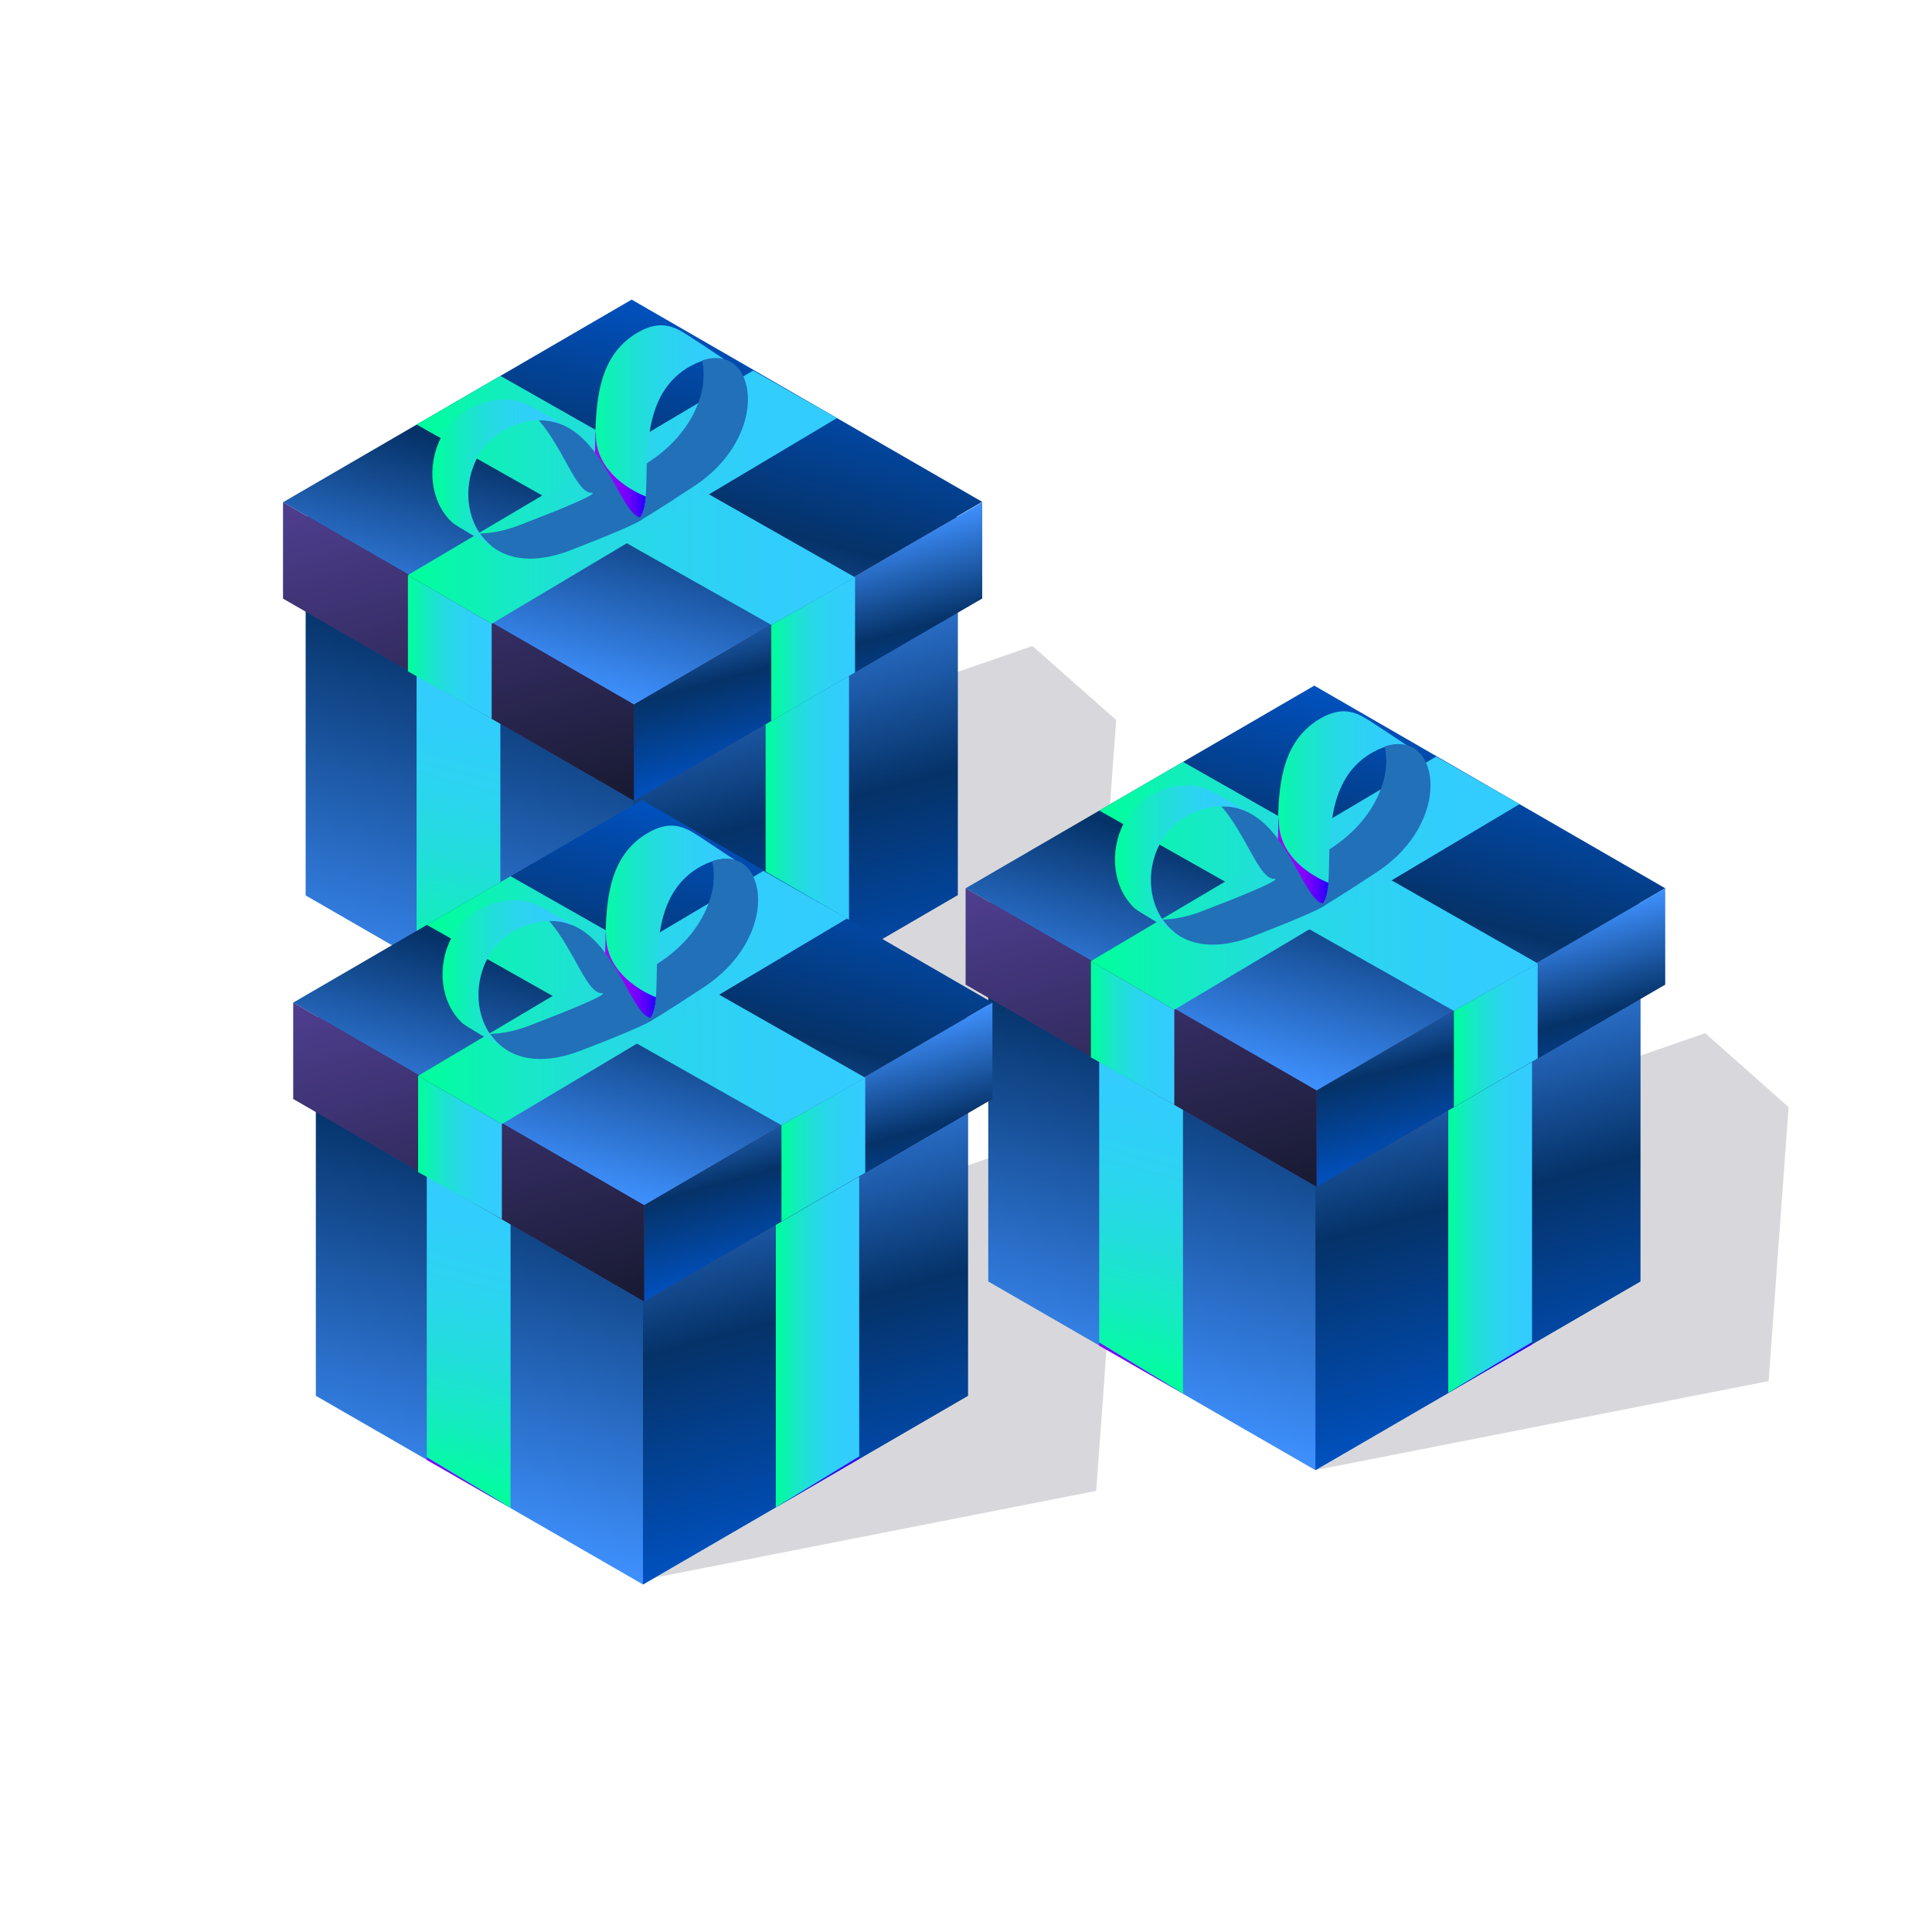 <?xml version="1.0" encoding="utf-8"?>
<!-- Generator: Adobe Illustrator 23.0.0, SVG Export Plug-In . SVG Version: 6.00 Build 0)  -->
<svg version="1.1" id="Capa_1" xmlns="http://www.w3.org/2000/svg" xmlns:xlink="http://www.w3.org/1999/xlink" x="0px" y="0px"
	 viewBox="0 0 512 512" style="enable-background:new 0 0 512 512;" xml:space="preserve">
<style type="text/css">
	.st0{opacity:0.17;fill:#1D1B30;enable-background:new    ;}
	.st1{fill:url(#XMLID_5_);}
	.st2{fill:url(#XMLID_7_);}
	.st3{fill:url(#XMLID_9_);}
	.st4{fill:url(#SVGID_1_);}
	.st5{fill:url(#SVGID_2_);}
	.st6{fill:#3F00FC;}
	.st7{fill:#7F00FF;}
	.st8{fill:url(#XMLID_10_);}
	.st9{fill:url(#XMLID_18_);}
	.st10{fill:url(#SVGID_3_);}
	.st11{fill:url(#SVGID_4_);}
	.st12{fill:url(#SVGID_5_);}
	.st13{fill:url(#SVGID_6_);}
	.st14{fill:url(#SVGID_7_);}
	.st15{fill:url(#SVGID_8_);}
	.st16{fill:url(#SVGID_9_);}
	.st17{fill:url(#SVGID_10_);}
	.st18{fill:#2270B8;}
	.st19{fill:url(#SVGID_11_);}
	.st20{fill:url(#XMLID_19_);}
	.st21{fill:url(#XMLID_21_);}
	.st22{fill:url(#XMLID_22_);}
	.st23{fill:url(#SVGID_12_);}
	.st24{fill:url(#SVGID_13_);}
	.st25{fill:url(#XMLID_23_);}
	.st26{fill:url(#XMLID_24_);}
	.st27{fill:url(#SVGID_14_);}
	.st28{fill:url(#SVGID_15_);}
	.st29{fill:url(#SVGID_16_);}
	.st30{fill:url(#SVGID_17_);}
	.st31{fill:url(#SVGID_18_);}
	.st32{fill:url(#SVGID_19_);}
	.st33{fill:url(#SVGID_20_);}
	.st34{fill:url(#SVGID_21_);}
	.st35{fill:url(#SVGID_22_);}
	.st36{fill:url(#XMLID_25_);}
	.st37{fill:url(#XMLID_26_);}
	.st38{fill:url(#XMLID_27_);}
	.st39{fill:url(#SVGID_23_);}
	.st40{fill:url(#SVGID_24_);}
	.st41{fill:url(#XMLID_28_);}
	.st42{fill:url(#XMLID_29_);}
	.st43{fill:url(#SVGID_25_);}
	.st44{fill:url(#SVGID_26_);}
	.st45{fill:url(#SVGID_27_);}
	.st46{fill:url(#SVGID_28_);}
	.st47{fill:url(#SVGID_29_);}
	.st48{fill:url(#SVGID_30_);}
	.st49{fill:url(#SVGID_31_);}
	.st50{fill:url(#SVGID_32_);}
	.st51{fill:url(#SVGID_33_);}
</style>
<g>
	<path class="st0" d="M348.6,389.6L468.7,366l5.3-72.6l-22.1-19.6l-190,65.8L348.6,389.6z"/>
	<path class="st0" d="M170.4,418.7l120.1-23.6l5.3-72.6l-22.2-19.6L83.7,368.7L170.4,418.7z M170.4,287l120.1-23.6l5.3-72.6
		l-22.2-19.6L83.7,237L170.4,287z"/>
	
		<linearGradient id="XMLID_5_" gradientUnits="userSpaceOnUse" x1="142.395" y1="16956.519" x2="192.38" y2="16769.975" gradientTransform="matrix(1 0 0 1 0 -16676)">
		<stop  offset="0" style="stop-color:#3F91FF"/>
		<stop  offset="0.526" style="stop-color:#053268"/>
		<stop  offset="1" style="stop-color:#0051BF"/>
	</linearGradient>
	<path id="XMLID_17_" class="st1" d="M81,237.3V137.2l86.1-50l86.7,50v100l-86.1,50.1L81,237.3z"/>
	
		<linearGradient id="XMLID_7_" gradientUnits="userSpaceOnUse" x1="154.92" y1="16859.775" x2="179.88" y2="16766.625" gradientTransform="matrix(1 0 0 1 0 -16676)">
		<stop  offset="0" style="stop-color:#4F3E90"/>
		<stop  offset="1" style="stop-color:#171A31"/>
	</linearGradient>
	<path id="XMLID_16_" class="st2" d="M167.1,87.2l86.7,50l-86.1,50l-86.7-50L167.1,87.2z"/>
	
		<linearGradient id="XMLID_9_" gradientUnits="userSpaceOnUse" x1="194.871" y1="16828.99" x2="226.629" y2="16947.51" gradientTransform="matrix(1 0 0 1 0 -16676)">
		<stop  offset="0" style="stop-color:#3F91FF"/>
		<stop  offset="0.526" style="stop-color:#053268"/>
		<stop  offset="1" style="stop-color:#0051BF"/>
	</linearGradient>
	<path id="XMLID_15_" class="st3" d="M167.7,287.3V187.2l86.1-50v100L167.7,287.3z"/>
	
		<linearGradient id="SVGID_1_" gradientUnits="userSpaceOnUse" x1="202.859" y1="295.55" x2="225.019" y2="295.55" gradientTransform="matrix(1 0 0 -1 0 514)">
		<stop  offset="0" style="stop-color:#00FF99"/>
		<stop  offset="2.400000e-02" style="stop-color:#02FD9E"/>
		<stop  offset="0.213" style="stop-color:#14EBC1"/>
		<stop  offset="0.406" style="stop-color:#22DDDC"/>
		<stop  offset="0.6" style="stop-color:#2BD4F0"/>
		<stop  offset="0.796" style="stop-color:#31CEFB"/>
		<stop  offset="1" style="stop-color:#33CCFF"/>
	</linearGradient>
	<path class="st4" d="M225,170.1l-22.1,13.4v83.3l22.1-13.4V170.1z"/>
	
		<linearGradient id="SVGID_2_" gradientUnits="userSpaceOnUse" x1="110.144" y1="439.027" x2="132.856" y2="354.261" gradientTransform="matrix(1 0 0 1 0 -178.044)">
		<stop  offset="0" style="stop-color:#00FF99"/>
		<stop  offset="2.400000e-02" style="stop-color:#02FD9E"/>
		<stop  offset="0.213" style="stop-color:#14EBC1"/>
		<stop  offset="0.406" style="stop-color:#22DDDC"/>
		<stop  offset="0.6" style="stop-color:#2BD4F0"/>
		<stop  offset="0.796" style="stop-color:#31CEFB"/>
		<stop  offset="1" style="stop-color:#33CCFF"/>
	</linearGradient>
	<path class="st5" d="M132.6,267l-22.2-13.5v-83.3l22.2,13.5V267z"/>
	<path class="st6" d="M225,253.9l-22.1,12.9l22.1-13.4V253.9z"/>
	<path class="st7" d="M110.4,254.2v-0.7l22.2,13.5L110.4,254.2z"/>
	
		<linearGradient id="XMLID_10_" gradientUnits="userSpaceOnUse" x1="154.261" y1="16884.519" x2="181.045" y2="16784.557" gradientTransform="matrix(1 0 0 1 0 -16676)">
		<stop  offset="0" style="stop-color:#4F3E90"/>
		<stop  offset="1" style="stop-color:#171A31"/>
	</linearGradient>
	<path id="XMLID_14_" class="st8" d="M167.4,104.9l92.9,53.6L168,212.2l-93-53.6L167.4,104.9z"/>
	
		<linearGradient id="XMLID_18_" gradientUnits="userSpaceOnUse" x1="154.261" y1="16859.019" x2="181.045" y2="16759.057" gradientTransform="matrix(1 0 0 1 0 -16676)">
		<stop  offset="0" style="stop-color:#3F91FF"/>
		<stop  offset="0.526" style="stop-color:#053268"/>
		<stop  offset="1" style="stop-color:#0051BF"/>
	</linearGradient>
	<path id="XMLID_13_" class="st9" d="M167.4,79.4l92.9,53.6L168,186.7l-93-53.6L167.4,79.4z"/>
	
		<linearGradient id="SVGID_3_" gradientUnits="userSpaceOnUse" x1="207.354" y1="366.714" x2="220.96" y2="315.934" gradientTransform="matrix(1 0 0 -1 0 514)">
		<stop  offset="0" style="stop-color:#3F91FF"/>
		<stop  offset="0.526" style="stop-color:#053268"/>
		<stop  offset="1" style="stop-color:#0051BF"/>
	</linearGradient>
	<path class="st10" d="M168,186.7v25.5l92.3-53.6v-25.5L168,186.7z"/>
	
		<linearGradient id="SVGID_4_" gradientUnits="userSpaceOnUse" x1="108.498" y1="389.876" x2="134.502" y2="292.824" gradientTransform="matrix(1 0 0 -1 0 514)">
		<stop  offset="0" style="stop-color:#4F3E90"/>
		<stop  offset="1" style="stop-color:#171A31"/>
	</linearGradient>
	<path class="st11" d="M75,133.1v25.5l93,53.6v-25.5L75,133.1z"/>
	
		<linearGradient id="SVGID_5_" gradientUnits="userSpaceOnUse" x1="204.4" y1="341.95" x2="226.56" y2="341.95" gradientTransform="matrix(1 0 0 -1 0 514)">
		<stop  offset="0" style="stop-color:#00FF99"/>
		<stop  offset="2.400000e-02" style="stop-color:#02FD9E"/>
		<stop  offset="0.213" style="stop-color:#14EBC1"/>
		<stop  offset="0.406" style="stop-color:#22DDDC"/>
		<stop  offset="0.6" style="stop-color:#2BD4F0"/>
		<stop  offset="0.796" style="stop-color:#31CEFB"/>
		<stop  offset="1" style="stop-color:#33CCFF"/>
	</linearGradient>
	<path class="st12" d="M204.4,191.1v-25.5l22.2-12.6v25.2L204.4,191.1z"/>
	
		<linearGradient id="SVGID_6_" gradientUnits="userSpaceOnUse" x1="108.129" y1="342.55" x2="130.289" y2="342.55" gradientTransform="matrix(1 0 0 -1 0 514)">
		<stop  offset="0" style="stop-color:#00FF99"/>
		<stop  offset="2.400000e-02" style="stop-color:#02FD9E"/>
		<stop  offset="0.213" style="stop-color:#14EBC1"/>
		<stop  offset="0.406" style="stop-color:#22DDDC"/>
		<stop  offset="0.6" style="stop-color:#2BD4F0"/>
		<stop  offset="0.796" style="stop-color:#31CEFB"/>
		<stop  offset="1" style="stop-color:#33CCFF"/>
	</linearGradient>
	<path class="st13" d="M108.1,152.4v25.5l22.2,12.6v-25.2L108.1,152.4z"/>
	
		<linearGradient id="SVGID_7_" gradientUnits="userSpaceOnUse" x1="110.4" y1="381.4" x2="226.6" y2="381.4" gradientTransform="matrix(1 0 0 -1 0 514)">
		<stop  offset="0" style="stop-color:#00FF99"/>
		<stop  offset="2.400000e-02" style="stop-color:#02FD9E"/>
		<stop  offset="0.213" style="stop-color:#14EBC1"/>
		<stop  offset="0.406" style="stop-color:#22DDDC"/>
		<stop  offset="0.6" style="stop-color:#2BD4F0"/>
		<stop  offset="0.796" style="stop-color:#31CEFB"/>
		<stop  offset="1" style="stop-color:#33CCFF"/>
	</linearGradient>
	<path class="st14" d="M204.4,165.6l-94-53.1l22.2-12.9l94,53.4"/>
	
		<linearGradient id="SVGID_8_" gradientUnits="userSpaceOnUse" x1="108.1" y1="382.25" x2="221.8" y2="382.25" gradientTransform="matrix(1 0 0 -1 0 514)">
		<stop  offset="0" style="stop-color:#00FF99"/>
		<stop  offset="2.400000e-02" style="stop-color:#02FD9E"/>
		<stop  offset="0.213" style="stop-color:#14EBC1"/>
		<stop  offset="0.406" style="stop-color:#22DDDC"/>
		<stop  offset="0.6" style="stop-color:#2BD4F0"/>
		<stop  offset="0.796" style="stop-color:#31CEFB"/>
		<stop  offset="1" style="stop-color:#33CCFF"/>
	</linearGradient>
	<path class="st15" d="M108.1,152.4l91.5-54.2l22.2,12.6l-91.5,54.5"/>
	
		<linearGradient id="SVGID_9_" gradientUnits="userSpaceOnUse" x1="155.839" y1="401.851" x2="192.152" y2="401.851" gradientTransform="matrix(1 0 0 -1 0 514)">
		<stop  offset="0" style="stop-color:#00FF99"/>
		<stop  offset="2.400000e-02" style="stop-color:#02FD9E"/>
		<stop  offset="0.213" style="stop-color:#14EBC1"/>
		<stop  offset="0.406" style="stop-color:#22DDDC"/>
		<stop  offset="0.6" style="stop-color:#2BD4F0"/>
		<stop  offset="0.796" style="stop-color:#31CEFB"/>
		<stop  offset="1" style="stop-color:#33CCFF"/>
	</linearGradient>
	<path class="st16" d="M192.2,95.4c-2.4-0.8-5.5-0.4-9.2,1.6c-11.9,6.6-11.4,21.1-11.7,31.1c-0.1,4.4-0.3,7.9-1.9,9.4
		c0,0-0.4,0.3-0.7,0.6l-12.9-9.7c2.1-2,1.8-7.7,2-14.2c0.3-9.4,1.4-20.7,11.6-26.3c5.8-3.2,9.4-1.3,12.8,0.9
		C184.4,90.2,190,93.9,192.2,95.4L192.2,95.4z"/>
	
		<linearGradient id="SVGID_10_" gradientUnits="userSpaceOnUse" x1="155.839" y1="387.3" x2="171.256" y2="387.3" gradientTransform="matrix(1 0 0 -1 0 514)">
		<stop  offset="0" style="stop-color:#A300FF"/>
		<stop  offset="0.223" style="stop-color:#A000FF"/>
		<stop  offset="0.394" style="stop-color:#9600FF"/>
		<stop  offset="0.548" style="stop-color:#8600FE"/>
		<stop  offset="0.691" style="stop-color:#6F00FE"/>
		<stop  offset="0.828" style="stop-color:#5100FD"/>
		<stop  offset="0.957" style="stop-color:#2D00FC"/>
		<stop  offset="1" style="stop-color:#1F00FC"/>
	</linearGradient>
	<path class="st17" d="M169.4,137.4c0,0-0.3,0.5-1.1,1.1l-2.4,0.8l-10.1-11c2.1-2,1.8-7.7,2-14.2c0,0.3,0.1,0.6,0.1,0.9
		c-0.1,11.8,13.3,16.6,13.3,16.6S171,135.9,169.4,137.4L169.4,137.4z"/>
	<path class="st18" d="M184,128.8c-21.7,14.3-14.6,8.6-14.6,8.6c2.1-2.1,1.8-7.9,2-14.6l0.9-0.6c9-6,13.3-14.1,14.1-20.9
		c0.2-2.1,0.1-4-0.3-5.8c5.3-1.7,9.1,0.3,10.9,4.3C200.3,106.9,197.1,120.2,184,128.8L184,128.8z"/>
	<path class="st18" d="M186.4,101.4c0.2-2.1,0.1-4-0.3-5.8c5.3-1.7,9.1,0.3,10.9,4.3C193.5,100.3,189.7,100.9,186.4,101.4
		L186.4,101.4z"/>
	<path class="st18" d="M170.1,137.2c-6.1-0.1-10.4-26.2-27.3-25.8c6.6,7.6,9.9,19.1,13.9,19.2c0,0,4.9-0.6-19.1,8.6
		c-3.9,1.5-7.3,2.1-10.4,2.2c4,5.9,11.9,9,23.8,4.5C175,136.6,170.1,137.2,170.1,137.2z"/>
	
		<linearGradient id="SVGID_11_" gradientUnits="userSpaceOnUse" x1="114.639" y1="388.671" x2="149.198" y2="388.671" gradientTransform="matrix(1 0 0 -1 0 514)">
		<stop  offset="0" style="stop-color:#00FF99"/>
		<stop  offset="2.400000e-02" style="stop-color:#02FD9E"/>
		<stop  offset="0.213" style="stop-color:#14EBC1"/>
		<stop  offset="0.406" style="stop-color:#22DDDC"/>
		<stop  offset="0.6" style="stop-color:#2BD4F0"/>
		<stop  offset="0.796" style="stop-color:#31CEFB"/>
		<stop  offset="1" style="stop-color:#33CCFF"/>
	</linearGradient>
	<path class="st19" d="M149.2,112.6c-3.3-1.4-7.1-1.8-11.8-0.3s-8.2,4.5-10.4,8.1c-4.8,8-3.6,19,3.4,24.4c-3.4-1.9-9.4-5.4-10.5-6.3
		c-5.9-5.4-6.9-15.1-3-22.6c2.2-4.1,5.8-7.5,10.9-9.1c3.9-1.2,7.3-1.2,10.2-0.3C139.9,107,146,110.6,149.2,112.6L149.2,112.6z"/>
	
		<linearGradient id="XMLID_19_" gradientUnits="userSpaceOnUse" x1="323.308" y1="17058.822" x2="373.292" y2="16872.277" gradientTransform="matrix(1 0 0 1 0 -16676)">
		<stop  offset="0" style="stop-color:#3F91FF"/>
		<stop  offset="0.526" style="stop-color:#053268"/>
		<stop  offset="1" style="stop-color:#0051BF"/>
	</linearGradient>
	<path id="XMLID_20_" class="st20" d="M261.9,339.6V239.5l86.1-50l86.7,50v100.1l-86.1,50L261.9,339.6z"/>
	
		<linearGradient id="XMLID_21_" gradientUnits="userSpaceOnUse" x1="335.82" y1="16962.076" x2="360.78" y2="16868.924" gradientTransform="matrix(1 0 0 1 0 -16676)">
		<stop  offset="0" style="stop-color:#4F3E90"/>
		<stop  offset="1" style="stop-color:#171A31"/>
	</linearGradient>
	<path id="XMLID_49_" class="st21" d="M348,189.5l86.7,50l-86.1,50l-86.7-50L348,189.5z"/>
	
		<linearGradient id="XMLID_22_" gradientUnits="userSpaceOnUse" x1="375.771" y1="16931.289" x2="407.529" y2="17049.81" gradientTransform="matrix(1 0 0 1 0 -16676)">
		<stop  offset="0" style="stop-color:#3F91FF"/>
		<stop  offset="0.526" style="stop-color:#053268"/>
		<stop  offset="1" style="stop-color:#0051BF"/>
	</linearGradient>
	<path id="XMLID_50_" class="st22" d="M348.6,389.6V289.5l86.1-50v100.1L348.6,389.6z"/>
	
		<linearGradient id="SVGID_12_" gradientUnits="userSpaceOnUse" x1="383.8" y1="193.25" x2="405.96" y2="193.25" gradientTransform="matrix(1 0 0 -1 0 514)">
		<stop  offset="0" style="stop-color:#00FF99"/>
		<stop  offset="2.400000e-02" style="stop-color:#02FD9E"/>
		<stop  offset="0.213" style="stop-color:#14EBC1"/>
		<stop  offset="0.406" style="stop-color:#22DDDC"/>
		<stop  offset="0.6" style="stop-color:#2BD4F0"/>
		<stop  offset="0.796" style="stop-color:#31CEFB"/>
		<stop  offset="1" style="stop-color:#33CCFF"/>
	</linearGradient>
	<path class="st23" d="M406,272.4l-22.2,13.5v83.2l22.2-13.4V272.4z"/>
	
		<linearGradient id="SVGID_13_" gradientUnits="userSpaceOnUse" x1="291.056" y1="541.33" x2="313.744" y2="456.658" gradientTransform="matrix(1 0 0 1 0 -178.044)">
		<stop  offset="0" style="stop-color:#00FF99"/>
		<stop  offset="2.400000e-02" style="stop-color:#02FD9E"/>
		<stop  offset="0.213" style="stop-color:#14EBC1"/>
		<stop  offset="0.406" style="stop-color:#22DDDC"/>
		<stop  offset="0.6" style="stop-color:#2BD4F0"/>
		<stop  offset="0.796" style="stop-color:#31CEFB"/>
		<stop  offset="1" style="stop-color:#33CCFF"/>
	</linearGradient>
	<path class="st24" d="M313.5,369.3l-22.2-13.5v-83.2l22.2,13.4V369.3z"/>
	<path class="st6" d="M406,356.3l-22.2,12.8l22.2-13.4V356.3z"/>
	<path class="st7" d="M291.3,356.6v-0.8l22.2,13.5L291.3,356.6z"/>
	
		<linearGradient id="XMLID_23_" gradientUnits="userSpaceOnUse" x1="335.22" y1="16986.834" x2="362.005" y2="16886.873" gradientTransform="matrix(1 0 0 1 0 -16676)">
		<stop  offset="0" style="stop-color:#4F3E90"/>
		<stop  offset="1" style="stop-color:#171A31"/>
	</linearGradient>
	<path id="XMLID_3_" class="st25" d="M348.3,207.2l93,53.7l-92.4,53.6l-93-53.6L348.3,207.2z"/>
	
		<linearGradient id="XMLID_24_" gradientUnits="userSpaceOnUse" x1="335.22" y1="16961.334" x2="362.005" y2="16861.373" gradientTransform="matrix(1 0 0 1 0 -16676)">
		<stop  offset="0" style="stop-color:#3F91FF"/>
		<stop  offset="0.526" style="stop-color:#053268"/>
		<stop  offset="1" style="stop-color:#0051BF"/>
	</linearGradient>
	<path id="XMLID_1_" class="st26" d="M348.3,181.7l93,53.7L348.9,289l-93-53.6L348.3,181.7z"/>
	
		<linearGradient id="SVGID_14_" gradientUnits="userSpaceOnUse" x1="388.307" y1="264.401" x2="401.913" y2="213.622" gradientTransform="matrix(1 0 0 -1 0 514)">
		<stop  offset="0" style="stop-color:#3F91FF"/>
		<stop  offset="0.526" style="stop-color:#053268"/>
		<stop  offset="1" style="stop-color:#0051BF"/>
	</linearGradient>
	<path class="st27" d="M348.9,289v25.5l92.4-53.6v-25.5L348.9,289z"/>
	
		<linearGradient id="SVGID_15_" gradientUnits="userSpaceOnUse" x1="289.397" y1="287.576" x2="315.402" y2="190.524" gradientTransform="matrix(1 0 0 -1 0 514)">
		<stop  offset="0" style="stop-color:#4F3E90"/>
		<stop  offset="1" style="stop-color:#171A31"/>
	</linearGradient>
	<path class="st28" d="M255.9,235.4v25.5l93,53.6V289L255.9,235.4z"/>
	
		<linearGradient id="SVGID_16_" gradientUnits="userSpaceOnUse" x1="385.345" y1="239.65" x2="407.505" y2="239.65" gradientTransform="matrix(1 0 0 -1 0 514)">
		<stop  offset="0" style="stop-color:#00FF99"/>
		<stop  offset="2.400000e-02" style="stop-color:#02FD9E"/>
		<stop  offset="0.213" style="stop-color:#14EBC1"/>
		<stop  offset="0.406" style="stop-color:#22DDDC"/>
		<stop  offset="0.6" style="stop-color:#2BD4F0"/>
		<stop  offset="0.796" style="stop-color:#31CEFB"/>
		<stop  offset="1" style="stop-color:#33CCFF"/>
	</linearGradient>
	<path class="st29" d="M385.3,293.4v-25.5l22.2-12.6v25.2L385.3,293.4z"/>
	
		<linearGradient id="SVGID_17_" gradientUnits="userSpaceOnUse" x1="289.069" y1="240.25" x2="311.229" y2="240.25" gradientTransform="matrix(1 0 0 -1 0 514)">
		<stop  offset="0" style="stop-color:#00FF99"/>
		<stop  offset="2.400000e-02" style="stop-color:#02FD9E"/>
		<stop  offset="0.213" style="stop-color:#14EBC1"/>
		<stop  offset="0.406" style="stop-color:#22DDDC"/>
		<stop  offset="0.6" style="stop-color:#2BD4F0"/>
		<stop  offset="0.796" style="stop-color:#31CEFB"/>
		<stop  offset="1" style="stop-color:#33CCFF"/>
	</linearGradient>
	<path class="st30" d="M289.1,254.7v25.5l22.1,12.6v-25.2L289.1,254.7z"/>
	
		<linearGradient id="SVGID_18_" gradientUnits="userSpaceOnUse" x1="291.3" y1="279.1" x2="407.5" y2="279.1" gradientTransform="matrix(1 0 0 -1 0 514)">
		<stop  offset="0" style="stop-color:#00FF99"/>
		<stop  offset="2.400000e-02" style="stop-color:#02FD9E"/>
		<stop  offset="0.213" style="stop-color:#14EBC1"/>
		<stop  offset="0.406" style="stop-color:#22DDDC"/>
		<stop  offset="0.6" style="stop-color:#2BD4F0"/>
		<stop  offset="0.796" style="stop-color:#31CEFB"/>
		<stop  offset="1" style="stop-color:#33CCFF"/>
	</linearGradient>
	<path class="st31" d="M385.3,267.9l-94-53.1l22.2-12.9l94,53.4"/>
	
		<linearGradient id="SVGID_19_" gradientUnits="userSpaceOnUse" x1="289.1" y1="279.95" x2="402.7" y2="279.95" gradientTransform="matrix(1 0 0 -1 0 514)">
		<stop  offset="0" style="stop-color:#00FF99"/>
		<stop  offset="2.400000e-02" style="stop-color:#02FD9E"/>
		<stop  offset="0.213" style="stop-color:#14EBC1"/>
		<stop  offset="0.406" style="stop-color:#22DDDC"/>
		<stop  offset="0.6" style="stop-color:#2BD4F0"/>
		<stop  offset="0.796" style="stop-color:#31CEFB"/>
		<stop  offset="1" style="stop-color:#33CCFF"/>
	</linearGradient>
	<path class="st32" d="M289.1,254.7l91.5-54.2l22.1,12.6l-91.5,54.5"/>
	
		<linearGradient id="SVGID_20_" gradientUnits="userSpaceOnUse" x1="336.779" y1="299.551" x2="373.093" y2="299.551" gradientTransform="matrix(1 0 0 -1 0 514)">
		<stop  offset="0" style="stop-color:#00FF99"/>
		<stop  offset="2.400000e-02" style="stop-color:#02FD9E"/>
		<stop  offset="0.213" style="stop-color:#14EBC1"/>
		<stop  offset="0.406" style="stop-color:#22DDDC"/>
		<stop  offset="0.6" style="stop-color:#2BD4F0"/>
		<stop  offset="0.796" style="stop-color:#31CEFB"/>
		<stop  offset="1" style="stop-color:#33CCFF"/>
	</linearGradient>
	<path class="st33" d="M373.1,197.7c-2.4-0.8-5.5-0.4-9.2,1.6c-11.9,6.6-11.4,21.1-11.7,31.1c-0.1,4.4-0.3,7.9-1.9,9.4
		c0,0-0.4,0.3-0.7,0.6l-12.9-9.7c2.1-2,1.8-7.7,2-14.2c0.3-9.4,1.4-20.7,11.6-26.3c5.8-3.2,9.4-1.3,12.8,0.9
		C365.3,192.5,371,196.3,373.1,197.7L373.1,197.7z"/>
	
		<linearGradient id="SVGID_21_" gradientUnits="userSpaceOnUse" x1="336.779" y1="284.9" x2="352.196" y2="284.9" gradientTransform="matrix(1 0 0 -1 0 514)">
		<stop  offset="0" style="stop-color:#A300FF"/>
		<stop  offset="0.223" style="stop-color:#A000FF"/>
		<stop  offset="0.394" style="stop-color:#9600FF"/>
		<stop  offset="0.548" style="stop-color:#8600FE"/>
		<stop  offset="0.691" style="stop-color:#6F00FE"/>
		<stop  offset="0.828" style="stop-color:#5100FD"/>
		<stop  offset="0.957" style="stop-color:#2D00FC"/>
		<stop  offset="1" style="stop-color:#1F00FC"/>
	</linearGradient>
	<path class="st34" d="M350.4,239.8c0,0-0.3,0.5-1.1,1.1l-2.4,0.8l-10.1-11c2.1-2,1.8-7.7,2-14.2c0,0.3,0.1,0.6,0.1,0.9
		c-0.1,11.8,13.3,16.6,13.3,16.6S351.9,238.3,350.4,239.8L350.4,239.8z"/>
	<path class="st18" d="M364.9,231.1c-21.7,14.3-14.6,8.6-14.6,8.6c2.1-2.1,1.8-7.9,2-14.6l0.9-0.6c9-6,13.3-14.1,14.1-20.9
		c0.2-2.1,0.1-4-0.3-5.8c5.3-1.7,9.1,0.3,10.9,4.3C381.2,209.2,378,222.5,364.9,231.1z"/>
	<path class="st18" d="M367.3,203.7c0.2-2.1,0.1-4-0.3-5.8c5.3-1.7,9.1,0.3,10.9,4.3C374.5,202.6,370.6,203.2,367.3,203.7z"/>
	<path class="st18" d="M351,239.5c-6.1-0.1-10.4-26.2-27.3-25.8c6.6,7.6,9.9,19.1,13.9,19.2c0,0,4.9-0.6-19.1,8.6
		c-3.9,1.5-7.3,2.1-10.4,2.2c4,5.9,11.9,9,23.8,4.5C355.9,238.9,351,239.5,351,239.5z"/>
	
		<linearGradient id="SVGID_22_" gradientUnits="userSpaceOnUse" x1="295.579" y1="286.371" x2="330.139" y2="286.371" gradientTransform="matrix(1 0 0 -1 0 514)">
		<stop  offset="0" style="stop-color:#00FF99"/>
		<stop  offset="2.400000e-02" style="stop-color:#02FD9E"/>
		<stop  offset="0.213" style="stop-color:#14EBC1"/>
		<stop  offset="0.406" style="stop-color:#22DDDC"/>
		<stop  offset="0.6" style="stop-color:#2BD4F0"/>
		<stop  offset="0.796" style="stop-color:#31CEFB"/>
		<stop  offset="1" style="stop-color:#33CCFF"/>
	</linearGradient>
	<path class="st35" d="M330.1,214.9c-3.3-1.4-7.1-1.8-11.8-0.3c-4.7,1.5-8.2,4.5-10.4,8.1c-4.8,8-3.6,19,3.4,24.4
		c-3.4-1.9-9.4-5.4-10.5-6.3c-5.9-5.4-6.9-15.1-3-22.6c2.2-4.1,5.8-7.5,10.9-9.1c3.9-1.2,7.3-1.2,10.2-0.3
		C320.9,209.4,326.9,213,330.1,214.9L330.1,214.9z"/>
	
		<linearGradient id="XMLID_25_" gradientUnits="userSpaceOnUse" x1="145.12" y1="17089.127" x2="195.105" y2="16902.58" gradientTransform="matrix(1 0 0 1 0 -16676)">
		<stop  offset="0" style="stop-color:#3F91FF"/>
		<stop  offset="0.526" style="stop-color:#053268"/>
		<stop  offset="1" style="stop-color:#0051BF"/>
	</linearGradient>
	<path id="XMLID_12_" class="st36" d="M83.7,369.9v-100l86.1-50.1l86.7,50v100.1l-86.1,50L83.7,369.9z"/>
	
		<linearGradient id="XMLID_26_" gradientUnits="userSpaceOnUse" x1="157.607" y1="16992.473" x2="182.593" y2="16899.229" gradientTransform="matrix(1 0 0 1 0 -16676)">
		<stop  offset="0" style="stop-color:#4F3E90"/>
		<stop  offset="1" style="stop-color:#171A31"/>
	</linearGradient>
	<path id="XMLID_11_" class="st37" d="M169.8,219.8l86.7,50l-86.1,50.1l-86.7-50L169.8,219.8z"/>
	
		<linearGradient id="XMLID_27_" gradientUnits="userSpaceOnUse" x1="197.572" y1="16961.59" x2="229.328" y2="17080.111" gradientTransform="matrix(1 0 0 1 0 -16676)">
		<stop  offset="0" style="stop-color:#3F91FF"/>
		<stop  offset="0.526" style="stop-color:#053268"/>
		<stop  offset="1" style="stop-color:#0051BF"/>
	</linearGradient>
	<path id="XMLID_8_" class="st38" d="M170.4,419.9v-100l86.1-50.1v100.1L170.4,419.9z"/>
	
		<linearGradient id="SVGID_23_" gradientUnits="userSpaceOnUse" x1="205.561" y1="162.9" x2="227.721" y2="162.9" gradientTransform="matrix(1 0 0 -1 0 514)">
		<stop  offset="0" style="stop-color:#00FF99"/>
		<stop  offset="2.400000e-02" style="stop-color:#02FD9E"/>
		<stop  offset="0.213" style="stop-color:#14EBC1"/>
		<stop  offset="0.406" style="stop-color:#22DDDC"/>
		<stop  offset="0.6" style="stop-color:#2BD4F0"/>
		<stop  offset="0.796" style="stop-color:#31CEFB"/>
		<stop  offset="1" style="stop-color:#33CCFF"/>
	</linearGradient>
	<path class="st39" d="M227.7,302.7l-22.1,13.5v83.3l22.1-13.5V302.7z"/>
	
		<linearGradient id="SVGID_24_" gradientUnits="userSpaceOnUse" x1="112.856" y1="571.63" x2="135.544" y2="486.958" gradientTransform="matrix(1 0 0 1 0 -178.044)">
		<stop  offset="0" style="stop-color:#00FF99"/>
		<stop  offset="2.400000e-02" style="stop-color:#02FD9E"/>
		<stop  offset="0.213" style="stop-color:#14EBC1"/>
		<stop  offset="0.406" style="stop-color:#22DDDC"/>
		<stop  offset="0.6" style="stop-color:#2BD4F0"/>
		<stop  offset="0.796" style="stop-color:#31CEFB"/>
		<stop  offset="1" style="stop-color:#33CCFF"/>
	</linearGradient>
	<path class="st40" d="M135.3,399.6l-22.2-13.4v-83.3l22.2,13.5V399.6z"/>
	<path class="st6" d="M227.7,386.6l-22.1,12.9l22.1-13.5V386.6z"/>
	<path class="st7" d="M113.1,386.9v-0.7l22.2,13.4L113.1,386.9z"/>
	
		<linearGradient id="XMLID_28_" gradientUnits="userSpaceOnUse" x1="156.948" y1="17017.215" x2="183.758" y2="16917.16" gradientTransform="matrix(1 0 0 1 0 -16676)">
		<stop  offset="0" style="stop-color:#4F3E90"/>
		<stop  offset="1" style="stop-color:#171A31"/>
	</linearGradient>
	<path id="XMLID_6_" class="st41" d="M170.1,237.5l92.9,53.7l-92.3,53.7l-93-53.7L170.1,237.5z"/>
	
		<linearGradient id="XMLID_29_" gradientUnits="userSpaceOnUse" x1="156.948" y1="16991.715" x2="183.758" y2="16891.66" gradientTransform="matrix(1 0 0 1 0 -16676)">
		<stop  offset="0" style="stop-color:#3F91FF"/>
		<stop  offset="0.526" style="stop-color:#053268"/>
		<stop  offset="1" style="stop-color:#0051BF"/>
	</linearGradient>
	<path id="XMLID_4_" class="st42" d="M170.1,212l92.9,53.7l-92.3,53.7l-93-53.7L170.1,212z"/>
	
		<linearGradient id="SVGID_25_" gradientUnits="userSpaceOnUse" x1="210.042" y1="234.11" x2="223.659" y2="183.29" gradientTransform="matrix(1 0 0 -1 0 514)">
		<stop  offset="0" style="stop-color:#3F91FF"/>
		<stop  offset="0.526" style="stop-color:#053268"/>
		<stop  offset="1" style="stop-color:#0051BF"/>
	</linearGradient>
	<path class="st43" d="M170.7,319.4v25.5l92.3-53.7v-25.5L170.7,319.4z"/>
	
		<linearGradient id="SVGID_26_" gradientUnits="userSpaceOnUse" x1="111.185" y1="257.272" x2="137.215" y2="160.128" gradientTransform="matrix(1 0 0 -1 0 514)">
		<stop  offset="0" style="stop-color:#4F3E90"/>
		<stop  offset="1" style="stop-color:#171A31"/>
	</linearGradient>
	<path class="st44" d="M77.7,265.7v25.5l93,53.7v-25.5L77.7,265.7z"/>
	
		<linearGradient id="SVGID_27_" gradientUnits="userSpaceOnUse" x1="207.1" y1="209.35" x2="229.26" y2="209.35" gradientTransform="matrix(1 0 0 -1 0 514)">
		<stop  offset="0" style="stop-color:#00FF99"/>
		<stop  offset="2.400000e-02" style="stop-color:#02FD9E"/>
		<stop  offset="0.213" style="stop-color:#14EBC1"/>
		<stop  offset="0.406" style="stop-color:#22DDDC"/>
		<stop  offset="0.6" style="stop-color:#2BD4F0"/>
		<stop  offset="0.796" style="stop-color:#31CEFB"/>
		<stop  offset="1" style="stop-color:#33CCFF"/>
	</linearGradient>
	<path class="st45" d="M207.1,323.7v-25.5l22.2-12.6v25.2L207.1,323.7z"/>
	
		<linearGradient id="SVGID_28_" gradientUnits="userSpaceOnUse" x1="110.832" y1="209.9" x2="132.992" y2="209.9" gradientTransform="matrix(1 0 0 -1 0 514)">
		<stop  offset="0" style="stop-color:#00FF99"/>
		<stop  offset="2.400000e-02" style="stop-color:#02FD9E"/>
		<stop  offset="0.213" style="stop-color:#14EBC1"/>
		<stop  offset="0.406" style="stop-color:#22DDDC"/>
		<stop  offset="0.6" style="stop-color:#2BD4F0"/>
		<stop  offset="0.796" style="stop-color:#31CEFB"/>
		<stop  offset="1" style="stop-color:#33CCFF"/>
	</linearGradient>
	<path class="st46" d="M110.8,285.1v25.5l22.2,12.5v-25.2L110.8,285.1z"/>
	
		<linearGradient id="SVGID_29_" gradientUnits="userSpaceOnUse" x1="113.1" y1="248.8" x2="229.3" y2="248.8" gradientTransform="matrix(1 0 0 -1 0 514)">
		<stop  offset="0" style="stop-color:#00FF99"/>
		<stop  offset="2.400000e-02" style="stop-color:#02FD9E"/>
		<stop  offset="0.213" style="stop-color:#14EBC1"/>
		<stop  offset="0.406" style="stop-color:#22DDDC"/>
		<stop  offset="0.6" style="stop-color:#2BD4F0"/>
		<stop  offset="0.796" style="stop-color:#31CEFB"/>
		<stop  offset="1" style="stop-color:#33CCFF"/>
	</linearGradient>
	<path class="st47" d="M207.1,298.2l-94-53.1l22.2-12.9l94,53.4"/>
	
		<linearGradient id="SVGID_30_" gradientUnits="userSpaceOnUse" x1="110.8" y1="249.65" x2="224.5" y2="249.65" gradientTransform="matrix(1 0 0 -1 0 514)">
		<stop  offset="0" style="stop-color:#00FF99"/>
		<stop  offset="2.400000e-02" style="stop-color:#02FD9E"/>
		<stop  offset="0.213" style="stop-color:#14EBC1"/>
		<stop  offset="0.406" style="stop-color:#22DDDC"/>
		<stop  offset="0.6" style="stop-color:#2BD4F0"/>
		<stop  offset="0.796" style="stop-color:#31CEFB"/>
		<stop  offset="1" style="stop-color:#33CCFF"/>
	</linearGradient>
	<path class="st48" d="M110.8,285.1l91.5-54.3l22.2,12.6L133,297.9"/>
	
		<linearGradient id="SVGID_31_" gradientUnits="userSpaceOnUse" x1="158.541" y1="269.251" x2="194.855" y2="269.251" gradientTransform="matrix(1 0 0 -1 0 514)">
		<stop  offset="0" style="stop-color:#00FF99"/>
		<stop  offset="2.400000e-02" style="stop-color:#02FD9E"/>
		<stop  offset="0.213" style="stop-color:#14EBC1"/>
		<stop  offset="0.406" style="stop-color:#22DDDC"/>
		<stop  offset="0.6" style="stop-color:#2BD4F0"/>
		<stop  offset="0.796" style="stop-color:#31CEFB"/>
		<stop  offset="1" style="stop-color:#33CCFF"/>
	</linearGradient>
	<path class="st49" d="M194.9,228c-2.4-0.8-5.5-0.4-9.2,1.6c-11.9,6.6-11.4,21.1-11.7,31.1c-0.1,4.4-0.3,7.9-1.9,9.4
		c0,0-0.4,0.3-0.7,0.6l-12.9-9.7c2.1-2,1.8-7.7,2-14.2c0.3-9.4,1.4-20.7,11.6-26.3c5.8-3.2,9.4-1.3,12.8,0.9
		C187.1,222.8,192.7,226.6,194.9,228L194.9,228z"/>
	
		<linearGradient id="SVGID_32_" gradientUnits="userSpaceOnUse" x1="158.541" y1="254.6" x2="173.958" y2="254.6" gradientTransform="matrix(1 0 0 -1 0 514)">
		<stop  offset="0" style="stop-color:#A300FF"/>
		<stop  offset="0.223" style="stop-color:#A000FF"/>
		<stop  offset="0.394" style="stop-color:#9600FF"/>
		<stop  offset="0.548" style="stop-color:#8600FE"/>
		<stop  offset="0.691" style="stop-color:#6F00FE"/>
		<stop  offset="0.828" style="stop-color:#5100FD"/>
		<stop  offset="0.957" style="stop-color:#2D00FC"/>
		<stop  offset="1" style="stop-color:#1F00FC"/>
	</linearGradient>
	<path class="st50" d="M172.1,270.1c0,0-0.3,0.5-1.1,1.1l-2.4,0.8l-10.1-11c2.1-2,1.8-7.7,2-14.2c0,0.3,0.1,0.6,0.1,0.9
		c-0.1,11.8,13.3,16.6,13.3,16.6S173.7,268.6,172.1,270.1L172.1,270.1z"/>
	<path class="st18" d="M186.7,261.5c-21.7,14.3-14.6,8.6-14.6,8.6c2.1-2.1,1.8-7.9,2-14.6l0.9-0.6c9-6,13.3-14.1,14.1-20.9
		c0.2-2.1,0.1-4-0.3-5.8c5.3-1.7,9.1,0.3,10.9,4.3C203,239.6,199.8,252.8,186.7,261.5L186.7,261.5z"/>
	<path class="st18" d="M189.1,234c0.2-2.1,0.1-4-0.3-5.8c5.3-1.7,9.1,0.3,10.9,4.3C196.2,233,192.4,233.5,189.1,234L189.1,234z"/>
	<path class="st18" d="M172.8,269.8c-6.1-0.1-10.4-26.2-27.3-25.8c6.6,7.6,9.9,19.1,13.9,19.2c0,0,4.9-0.6-19.1,8.6
		c-3.9,1.5-7.3,2.1-10.4,2.2c4,5.9,11.9,9,23.8,4.5C177.7,269.3,172.8,269.8,172.8,269.8z"/>
	
		<linearGradient id="SVGID_33_" gradientUnits="userSpaceOnUse" x1="117.341" y1="255.971" x2="151.901" y2="255.971" gradientTransform="matrix(1 0 0 -1 0 514)">
		<stop  offset="0" style="stop-color:#00FF99"/>
		<stop  offset="2.400000e-02" style="stop-color:#02FD9E"/>
		<stop  offset="0.213" style="stop-color:#14EBC1"/>
		<stop  offset="0.406" style="stop-color:#22DDDC"/>
		<stop  offset="0.6" style="stop-color:#2BD4F0"/>
		<stop  offset="0.796" style="stop-color:#31CEFB"/>
		<stop  offset="1" style="stop-color:#33CCFF"/>
	</linearGradient>
	<path class="st51" d="M151.9,245.3c-3.3-1.4-7.1-1.8-11.8-0.3s-8.2,4.5-10.4,8.1c-4.8,8-3.6,19,3.4,24.4c-3.4-1.9-9.4-5.4-10.5-6.3
		c-5.9-5.4-6.9-15.1-3-22.6c2.2-4.1,5.8-7.5,10.9-9.1c3.9-1.2,7.3-1.2,10.2-0.3C142.6,239.7,148.7,243.3,151.9,245.3L151.9,245.3z"
		/>
</g>
</svg>
